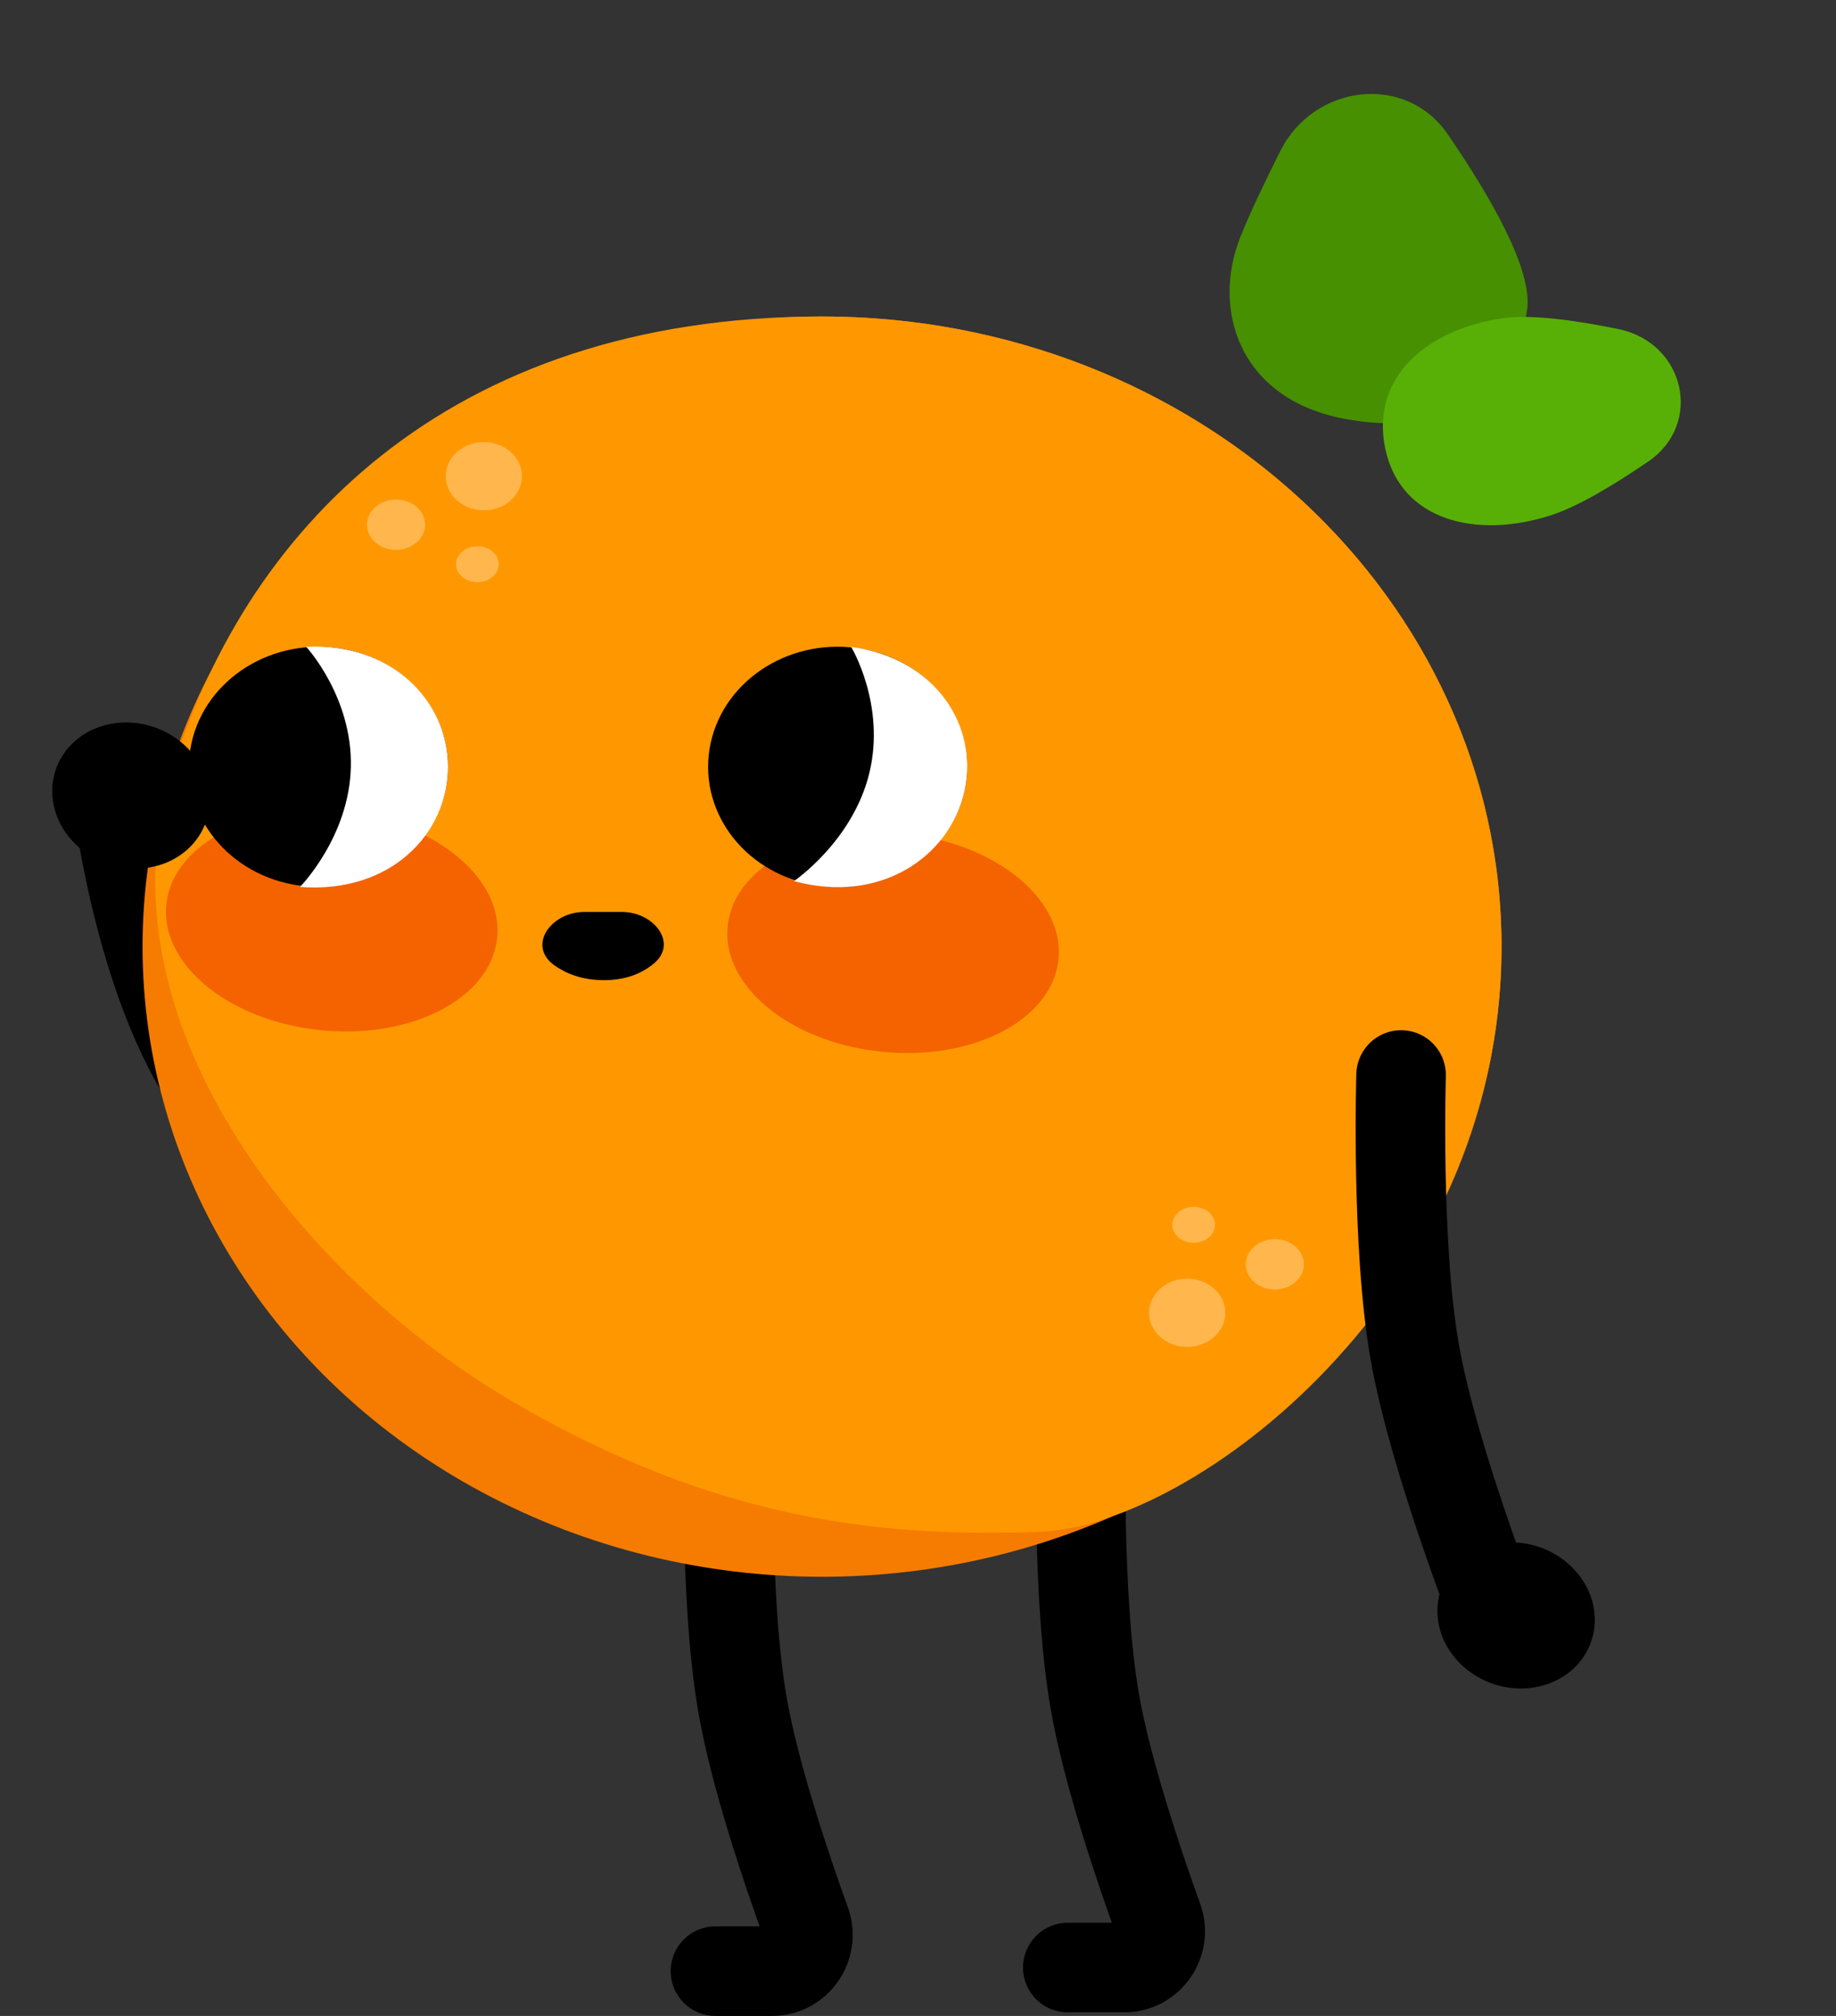 <svg width="41" height="45" viewBox="0 0 41 45" fill="none" xmlns="http://www.w3.org/2000/svg">
<rect x="0" y="0" width="41" height="45" fill="#333333" stroke="none"/>
<path d="M24.147 31.818C24.147 31.818 24.032 35.608 24.45 37.989C24.722 39.542 25.414 41.597 25.861 42.836C26.049 43.359 25.664 43.92 25.108 43.92H23.845" stroke="black" stroke-width="2" stroke-linecap="round"/>
<path d="M16.28 31.898C16.28 31.898 16.165 35.688 16.583 38.069C16.855 39.622 17.547 41.678 17.994 42.916C18.182 43.439 17.797 44 17.241 44H15.977" stroke="black" stroke-width="2" stroke-linecap="round"/>
<path d="M2.615 17.785C2.615 17.785 3.485 25.409 7.048 25.938C10.612 26.466 10.441 24.026 10.441 24.026" stroke="black" stroke-width="2" stroke-linecap="round"/>
<ellipse cx="15.174" cy="14.066" rx="15.174" ry="14.066" transform="matrix(-1 0 0 1 33.531 7.065)" fill="#F57C00"/>
<path d="M3.789 17.404C2.189 22.933 6.863 28.62 11.484 31.309C16.061 33.973 19.741 34.314 23.199 34.194C26.658 34.074 33.531 28.898 33.531 21.13C33.531 13.362 26.738 7.065 18.357 7.065C9.977 7.065 5.388 11.873 3.789 17.404Z" fill="#FF9800"/>
<ellipse cx="3.714" cy="2.447" rx="3.714" ry="2.447" transform="matrix(-0.993 -0.114 -0.133 0.991 23.957 19.043)" fill="#F56200"/>
<ellipse cx="0.851" cy="0.761" rx="0.851" ry="0.761" transform="matrix(-1 0 0 1 11.656 9.869)" fill="#FFB74D"/>
<ellipse cx="0.851" cy="0.761" rx="0.851" ry="0.761" transform="matrix(1 0 0 -1 25.66 30.066)" fill="#FFB74D"/>
<ellipse cx="0.476" cy="0.401" rx="0.476" ry="0.401" transform="matrix(-1 0 0 1 11.137 12.194)" fill="#FFB74D"/>
<ellipse cx="0.476" cy="0.401" rx="0.476" ry="0.401" transform="matrix(1 0 0 -1 26.18 27.742)" fill="#FFB74D"/>
<ellipse cx="0.648" cy="0.561" rx="0.648" ry="0.561" transform="matrix(-1 0 0 1 9.492 11.152)" fill="#FFB74D"/>
<ellipse cx="0.648" cy="0.561" rx="0.648" ry="0.561" transform="matrix(1 0 0 -1 27.82 28.784)" fill="#FFB74D"/>
<ellipse cx="2.884" cy="2.689" rx="2.884" ry="2.689" transform="matrix(-0.983 -0.184 -0.213 0.977 22.113 15.02)" fill="black"/>
<path d="M21.541 17.648C21.225 19.099 19.686 20.198 17.729 19.669C17.729 19.669 19.047 18.776 19.415 17.25C19.782 15.724 19.008 14.44 19.008 14.44C20.884 14.693 21.856 16.196 21.541 17.648Z" fill="white"/>
<ellipse cx="3.714" cy="2.447" rx="3.714" ry="2.447" transform="matrix(-0.993 -0.114 -0.133 0.991 11.422 18.561)" fill="#F56200"/>
<ellipse cx="2.892" cy="2.68" rx="2.892" ry="2.68" transform="matrix(-1 0 0 1 10.004 14.437)" fill="black"/>
<path d="M10.004 17.117C10.004 18.598 8.73 19.957 6.699 19.798C6.699 19.798 7.801 18.681 7.835 17.117C7.87 15.554 6.837 14.437 6.837 14.437C8.73 14.341 10.004 15.637 10.004 17.117Z" fill="white"/>
<path d="M13.44 21.879C13.965 21.889 14.338 21.728 14.602 21.507C15.147 21.052 14.601 20.357 13.89 20.357H13.049C12.299 20.357 11.768 21.112 12.378 21.547C12.641 21.734 12.987 21.87 13.44 21.879Z" fill="black"/>
<path d="M34.103 6.91C34.225 6.027 33.301 4.411 32.326 2.992C31.395 1.636 29.346 1.867 28.588 3.376C28.237 4.076 27.91 4.762 27.703 5.278C27.044 6.926 27.683 8.909 30.023 9.349C32.361 9.79 33.852 8.712 34.103 6.91Z" fill="#469001"/>
<path d="M34.637 11.501C35.235 11.308 36.033 10.831 36.81 10.3C38.038 9.46 37.628 7.649 36.136 7.345C35.16 7.145 34.191 7.015 33.57 7.103C31.884 7.34 30.594 8.411 30.936 10.02C31.277 11.629 32.975 12.039 34.637 11.501Z" fill="#58B006"/>
<path d="M31.288 23.997C31.288 23.997 31.173 27.787 31.591 30.169C32.007 32.545 33.406 36.099 33.406 36.099" stroke="black" stroke-width="2" stroke-linecap="round"/>
<ellipse cx="1.744" cy="1.645" rx="1.744" ry="1.645" transform="matrix(0.724 0.69 -0.743 0.669 2.883 15.454)" fill="black"/>
<ellipse cx="1.744" cy="1.645" rx="1.744" ry="1.645" transform="matrix(0.724 0.69 -0.743 0.669 33.816 33.756)" fill="black"/>
</svg>
